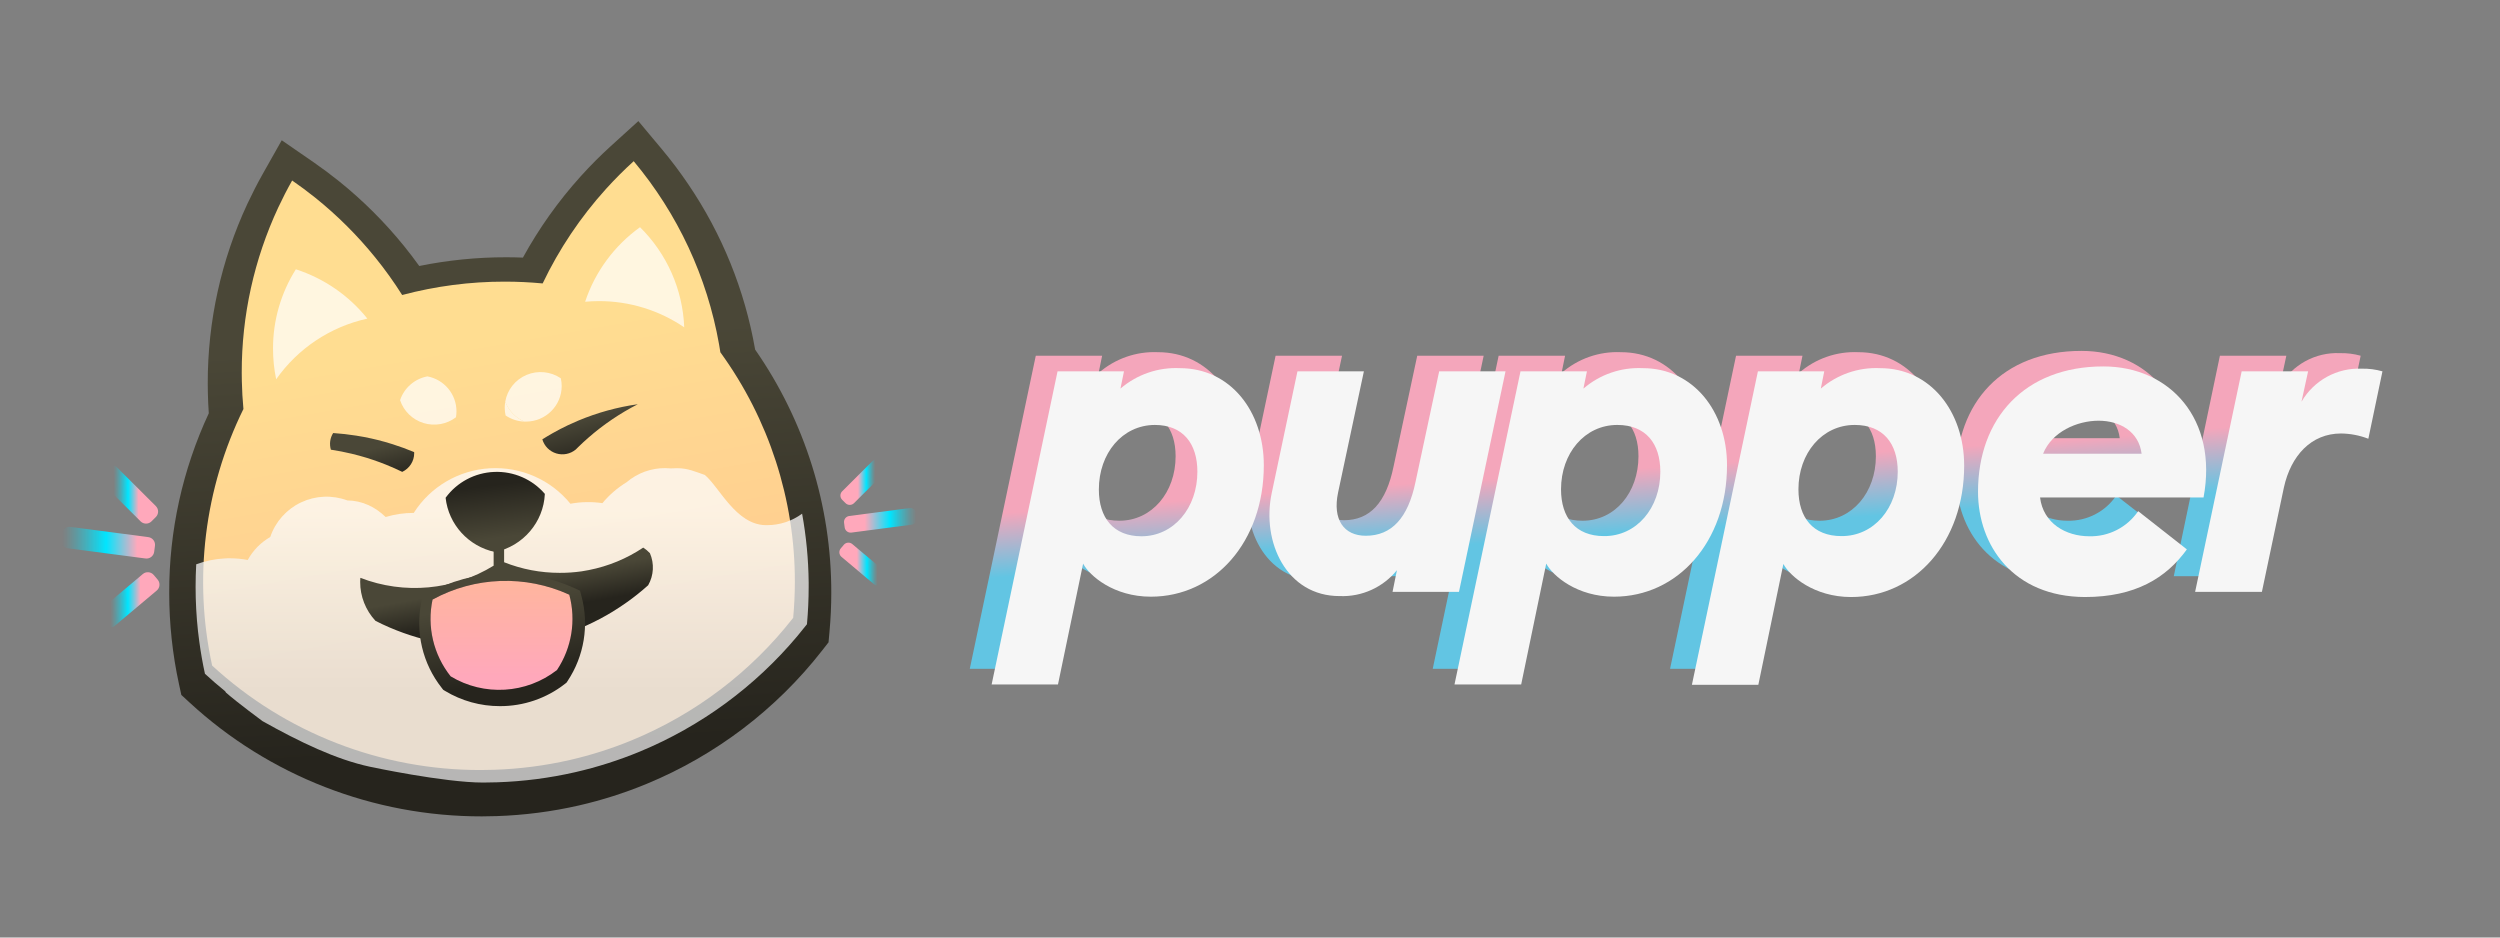 <?xml version="1.0" encoding="UTF-8"?>
<svg width="1920px" height="720px" viewBox="0 0 1920 720" version="1.1" xmlns="http://www.w3.org/2000/svg" xmlns:xlink="http://www.w3.org/1999/xlink">
    <rect x="0" y="0" width="1920" height="720" fill="#808080" stroke="none"/>
    <!-- Generator: Sketch 55.1 (78136) - https://sketchapp.com -->
    <title>long-light</title>
    <desc>Created with Sketch.</desc>
    <defs>
        <linearGradient x1="51.301%" y1="90.282%" x2="47.876%" y2="31.353%" id="linearGradient-1">
            <stop stop-color="#26241D" offset="0%"></stop>
            <stop stop-color="#4A4737" offset="100%"></stop>
        </linearGradient>
        <linearGradient x1="52.709%" y1="84.639%" x2="43.181%" y2="29.942%" id="linearGradient-2">
            <stop stop-color="#FFCA90" offset="0%"></stop>
            <stop stop-color="#FFDD91" offset="100%"></stop>
        </linearGradient>
        <linearGradient x1="50%" y1="14.398%" x2="50%" y2="71.191%" id="linearGradient-3">
            <stop stop-color="#FCFBFA" offset="0%"></stop>
            <stop stop-color="#E2E2E2" offset="100%"></stop>
        </linearGradient>
        <linearGradient x1="56.871%" y1="66.058%" x2="48.341%" y2="44.294%" id="linearGradient-4">
            <stop stop-color="#26241D" offset="0%"></stop>
            <stop stop-color="#4A4737" offset="100%"></stop>
        </linearGradient>
        <linearGradient x1="47.078%" y1="17.442%" x2="56.766%" y2="81.986%" id="linearGradient-5">
            <stop stop-color="#26241D" offset="0%"></stop>
            <stop stop-color="#4A4737" offset="100%"></stop>
        </linearGradient>
        <linearGradient x1="75.451%" y1="100.57%" x2="41.407%" y2="27.431%" id="linearGradient-6">
            <stop stop-color="#26241D" offset="0%"></stop>
            <stop stop-color="#4A4737" offset="100%"></stop>
        </linearGradient>
        <linearGradient x1="86.047%" y1="115.696%" x2="47.067%" y2="42.842%" id="linearGradient-7">
            <stop stop-color="#26241D" offset="0%"></stop>
            <stop stop-color="#4A4737" offset="100%"></stop>
        </linearGradient>
        <linearGradient x1="59.559%" y1="80.819%" x2="45.617%" y2="24.404%" id="linearGradient-8">
            <stop stop-color="#26241D" offset="0%"></stop>
            <stop stop-color="#4A4737" offset="100%"></stop>
        </linearGradient>
        <linearGradient x1="50.012%" y1="83.526%" x2="50.012%" y2="-3.603%" id="linearGradient-9">
            <stop stop-color="#FFA8BB" offset="0%"></stop>
            <stop stop-color="#FFB79A" offset="100%"></stop>
        </linearGradient>
        <linearGradient x1="18.019%" y1="41.651%" x2="81.957%" y2="58.355%" id="linearGradient-10">
            <stop stop-color="#00E5FF" stop-opacity="0" offset="0%"></stop>
            <stop stop-color="#00E5FF" stop-opacity="0.06" offset="5%"></stop>
            <stop stop-color="#00E5FF" stop-opacity="0.2" offset="13%"></stop>
            <stop stop-color="#00E5FF" stop-opacity="0.44" offset="25%"></stop>
            <stop stop-color="#00E5FF" stop-opacity="0.77" offset="39%"></stop>
            <stop stop-color="#00E5FF" offset="48%"></stop>
            <stop stop-color="#FFA8BB" offset="82%"></stop>
        </linearGradient>
        <linearGradient x1="21.812%" y1="58.734%" x2="78.17%" y2="41.261%" id="linearGradient-11">
            <stop stop-color="#00E5FF" stop-opacity="0" offset="0%"></stop>
            <stop stop-color="#00E5FF" stop-opacity="0.06" offset="5%"></stop>
            <stop stop-color="#00E5FF" stop-opacity="0.2" offset="13%"></stop>
            <stop stop-color="#00E5FF" stop-opacity="0.44" offset="25%"></stop>
            <stop stop-color="#00E5FF" stop-opacity="0.77" offset="39%"></stop>
            <stop stop-color="#00E5FF" offset="48%"></stop>
            <stop stop-color="#FFA8BB" offset="82%"></stop>
        </linearGradient>
        <linearGradient x1="0.76%" y1="51.491%" x2="99.252%" y2="48.513%" id="linearGradient-12">
            <stop stop-color="#00E5FF" stop-opacity="0" offset="0%"></stop>
            <stop stop-color="#00E5FF" stop-opacity="0.06" offset="5%"></stop>
            <stop stop-color="#00E5FF" stop-opacity="0.2" offset="13%"></stop>
            <stop stop-color="#00E5FF" stop-opacity="0.44" offset="25%"></stop>
            <stop stop-color="#00E5FF" stop-opacity="0.77" offset="39%"></stop>
            <stop stop-color="#00E5FF" offset="48%"></stop>
            <stop stop-color="#FFA8BB" offset="82%"></stop>
        </linearGradient>
        <linearGradient x1="18.048%" y1="58.345%" x2="81.97%" y2="41.642%" id="linearGradient-13">
            <stop stop-color="#00E5FF" stop-opacity="0" offset="0%"></stop>
            <stop stop-color="#00E5FF" stop-opacity="0.06" offset="3%"></stop>
            <stop stop-color="#00E5FF" stop-opacity="0.2" offset="10%"></stop>
            <stop stop-color="#00E5FF" stop-opacity="0.44" offset="19%"></stop>
            <stop stop-color="#00E5FF" stop-opacity="0.77" offset="30%"></stop>
            <stop stop-color="#00E5FF" offset="37%"></stop>
            <stop stop-color="#FFA8BB" offset="72%"></stop>
        </linearGradient>
        <linearGradient x1="21.84%" y1="41.255%" x2="78.206%" y2="58.735%" id="linearGradient-14">
            <stop stop-color="#00E5FF" stop-opacity="0" offset="0%"></stop>
            <stop stop-color="#00E5FF" stop-opacity="0.06" offset="3%"></stop>
            <stop stop-color="#00E5FF" stop-opacity="0.2" offset="10%"></stop>
            <stop stop-color="#00E5FF" stop-opacity="0.44" offset="19%"></stop>
            <stop stop-color="#00E5FF" stop-opacity="0.77" offset="30%"></stop>
            <stop stop-color="#00E5FF" offset="37%"></stop>
            <stop stop-color="#FFA8BB" offset="72%"></stop>
        </linearGradient>
        <linearGradient x1="0.777%" y1="48.504%" x2="99.26%" y2="51.483%" id="linearGradient-15">
            <stop stop-color="#00E5FF" stop-opacity="0" offset="0%"></stop>
            <stop stop-color="#00E5FF" stop-opacity="0.06" offset="3%"></stop>
            <stop stop-color="#00E5FF" stop-opacity="0.2" offset="10%"></stop>
            <stop stop-color="#00E5FF" stop-opacity="0.44" offset="19%"></stop>
            <stop stop-color="#00E5FF" stop-opacity="0.77" offset="30%"></stop>
            <stop stop-color="#00E5FF" offset="37%"></stop>
            <stop stop-color="#FFA8BB" offset="72%"></stop>
        </linearGradient>
        <linearGradient x1="51.529%" y1="90%" x2="48.097%" y2="32.751%" id="linearGradient-16">
            <stop stop-color="#62C5E3" offset="0%"></stop>
            <stop stop-color="#62C5E3" offset="37%"></stop>
            <stop stop-color="#F4A6BB" offset="72%"></stop>
        </linearGradient>
        <linearGradient x1="55.608%" y1="110.621%" x2="50.25%" y2="37.472%" id="linearGradient-17">
            <stop stop-color="#62C5E3" offset="0%"></stop>
            <stop stop-color="#62C5E3" offset="37%"></stop>
            <stop stop-color="#F4A6BB" offset="72%"></stop>
        </linearGradient>
        <linearGradient x1="50.899%" y1="79.809%" x2="47.467%" y2="22.561%" id="linearGradient-18">
            <stop stop-color="#62C5E3" offset="0%"></stop>
            <stop stop-color="#62C5E3" offset="37%"></stop>
            <stop stop-color="#F4A6BB" offset="72%"></stop>
        </linearGradient>
        <linearGradient x1="50.607%" y1="74.605%" x2="47.174%" y2="17.357%" id="linearGradient-19">
            <stop stop-color="#62C5E3" offset="0%"></stop>
            <stop stop-color="#62C5E3" offset="37%"></stop>
            <stop stop-color="#F4A6BB" offset="72%"></stop>
        </linearGradient>
        <linearGradient x1="53.122%" y1="94.978%" x2="47.679%" y2="16.229%" id="linearGradient-20">
            <stop stop-color="#62C5E3" offset="0%"></stop>
            <stop stop-color="#62C5E3" offset="37%"></stop>
            <stop stop-color="#F4A6BB" offset="72%"></stop>
        </linearGradient>
        <linearGradient x1="52.164%" y1="90.873%" x2="47.416%" y2="9.621%" id="linearGradient-21">
            <stop stop-color="#62C5E3" offset="0%"></stop>
            <stop stop-color="#62C5E3" offset="37%"></stop>
            <stop stop-color="#F4A6BB" offset="72%"></stop>
        </linearGradient>
        <linearGradient x1="-67.673%" y1="110.502%" x2="-170.548%" y2="173.157%" id="linearGradient-22">
            <stop stop-color="#F6F6F6" offset="0%"></stop>
            <stop stop-color="#EDEDED" offset="100%"></stop>
        </linearGradient>
        <linearGradient x1="-222.22%" y1="182.929%" x2="-382.473%" y2="262.833%" id="linearGradient-23">
            <stop stop-color="#F6F6F6" offset="0%"></stop>
            <stop stop-color="#EDEDED" offset="100%"></stop>
        </linearGradient>
        <linearGradient x1="-166.864%" y1="170.729%" x2="-269.867%" y2="233.357%" id="linearGradient-24">
            <stop stop-color="#F6F6F6" offset="0%"></stop>
            <stop stop-color="#EDEDED" offset="100%"></stop>
        </linearGradient>
        <linearGradient x1="-216.784%" y1="201.387%" x2="-319.467%" y2="263.947%" id="linearGradient-25">
            <stop stop-color="#F6F6F6" offset="0%"></stop>
            <stop stop-color="#EDEDED" offset="100%"></stop>
        </linearGradient>
        <linearGradient x1="-462.24%" y1="321.594%" x2="-624.573%" y2="407.56%" id="linearGradient-26">
            <stop stop-color="#F6F6F6" offset="0%"></stop>
            <stop stop-color="#EDEDED" offset="100%"></stop>
        </linearGradient>
        <linearGradient x1="-460.05%" y1="360.216%" x2="-602.276%" y2="449.016%" id="linearGradient-27">
            <stop stop-color="#F6F6F6" offset="0%"></stop>
            <stop stop-color="#EDEDED" offset="100%"></stop>
        </linearGradient>
    </defs>
    <g id="long-light" stroke="none" stroke-width="1" fill="none" fill-rule="evenodd">
        <g id="long-white-text" transform="translate(46, 93)">
            <g id="Group-2">
                <g id="underdog-emblem" fill-rule="nonzero">
                    <path d="M533.889,175.402 L533.889,175.171 C525.986,129.858 508.527,86.725 482.661,48.613 C476.399,39.346 469.67,30.4 462.5,21.809 L444.255,0 L423.197,19.12 C415.183,26.403 407.401,34.168 400.062,42.323 C382.856,61.377 367.934,82.356 355.598,104.84 C351.223,104.659 346.868,104.579 342.574,104.579 C320.207,104.576 297.897,106.821 275.983,111.28 C272.273,106.114 268.413,101.038 264.451,96.143 C249.582,77.748 232.78,60.987 214.332,46.145 C208.072,41.129 201.56,36.254 194.967,31.7 L170.371,14.726 L155.714,40.708 C151.541,48.121 147.65,55.756 144.031,63.45 C123.837,106.739 113.432,153.909 113.548,201.635 C113.548,204.173 113.548,206.651 113.639,208.657 C113.75,213.843 113.981,219.12 114.354,224.396 C94.21,267.624 83.835,314.721 83.961,362.371 C83.951,385.9 86.461,409.362 91.452,432.361 L93.266,440.717 L99.567,446.516 C160.627,502.846 240.846,534.093 324.107,533.981 C327.554,533.981 331.163,533.921 335.467,533.77 C356.723,533.065 377.861,530.327 398.591,525.595 C416.322,521.524 433.683,515.994 450.494,509.063 C503.642,487.115 550.143,451.792 585.43,406.56 L590.319,400.29 L591.035,392.395 C591.962,382.304 592.427,372.202 592.427,362.371 C592.568,295.56 572.139,230.31 533.889,175.402 L533.889,175.402 Z" id="Outline" fill="url(#linearGradient-1)"></path>
                    <path d="M507.243,177.564 C506.934,175.519 506.598,173.476 506.235,171.437 C497.106,119.671 474.505,71.181 440.678,30.788 C433.246,37.54 426.161,44.64 419.421,52.087 C399.762,73.823 383.373,98.273 370.764,124.678 C361.169,123.775 351.454,123.294 341.628,123.294 C315.035,123.278 288.554,126.73 262.865,133.563 C256.552,123.565 249.653,113.945 242.204,104.753 C228.546,87.869 213.11,72.485 196.159,58.866 C190.402,54.253 184.473,49.841 178.373,45.629 C174.519,52.448 170.941,59.397 167.638,66.477 C149.142,106.203 139.591,149.464 139.652,193.238 C139.652,195.404 139.652,197.56 139.733,199.716 C139.888,206.909 140.294,214.039 140.954,221.105 C110.886,282.234 102.421,351.651 116.922,418.15 C172.998,469.829 246.675,498.493 323.145,498.383 C326.646,498.383 330.127,498.302 333.587,498.192 C353.117,497.545 372.54,495.033 391.587,490.691 C407.858,486.96 423.789,481.892 439.215,475.539 C488.044,455.409 530.761,422.993 563.165,381.479 C563.992,372.394 564.447,363.208 564.447,353.912 C564.542,290.608 544.522,228.891 507.243,177.564 Z" id="Path" fill="url(#linearGradient-2)"></path>
                    <path d="M237.986,495.827 C237.986,495.827 294.845,508.004 325.048,508.004 C328.666,508.004 332.274,507.923 335.872,507.803 C356.101,507.132 376.219,504.519 395.946,500 C412.815,496.12 429.332,490.849 445.328,484.244 C492.336,464.786 533.929,434.268 566.554,395.296 C569.006,392.38 571.401,389.42 573.74,386.417 C574.596,376.975 575.06,367.413 575.06,357.74 C575.06,356.584 575.06,355.427 575.06,354.281 C574.867,336.578 573.181,318.923 570.021,301.502 C562.217,307.238 552.776,310.328 543.083,310.32 C542.599,310.32 542.135,310.32 541.662,310.32 C519.057,309.626 506.561,281.261 495.304,271.748 C487.806,269.204 482.333,266.59 473.979,266.57 L473.858,266.57 C472.296,266.57 470.754,266.64 469.212,266.731 C467.751,266.59 466.269,266.51 464.768,266.51 C453.949,266.491 443.479,270.332 435.25,277.339 C428.198,281.636 421.911,287.073 416.646,293.427 C408.492,292.209 400.191,292.358 392.086,293.87 C377.017,275.382 353.957,265.252 330.115,266.647 C306.273,268.041 284.557,280.79 271.757,300.908 L271.575,300.908 C264.32,300.909 257.105,301.973 250.16,304.066 C242.42,296.514 232.403,291.456 220.753,291.326 C209.178,287.002 196.34,287.551 185.179,292.848 C174.017,298.144 165.489,307.733 161.545,319.42 C154.276,323.607 148.3,329.709 144.272,337.057 C139.717,336.195 135.091,335.76 130.455,335.759 C129.054,335.759 127.653,335.759 126.263,335.89 C118.888,336.296 111.617,337.812 104.696,340.385 C104.38,346.116 104.222,351.895 104.222,357.72 C104.222,369.141 104.844,380.553 106.077,391.907 C106.379,394.602 106.702,397.277 107.085,399.951 C108.2,408.23 109.638,416.398 111.398,424.456 C116.417,429.095 121.59,433.566 126.918,437.869 L127.583,438.945 C136.502,446.748 155.64,460.845 155.64,460.845 C184.23,476.883 212.146,490.277 237.986,495.827 Z" id="Path" fill="url(#linearGradient-3)" opacity="0.77"></path>
                    <path d="M453.142,331.836 C451.6,330.211 449.871,328.774 447.991,327.555 C435.371,336.001 421.205,341.859 406.311,344.791 C404.43,345.163 402.528,345.496 400.607,345.798 C395.055,346.584 389.453,346.968 383.846,346.946 C369.23,346.964 354.744,344.198 341.159,338.797 L341.159,309.805 L333.111,309.805 L333.111,341.436 C302.311,360.363 264.455,363.816 230.746,350.774 C230.666,351.782 230.615,352.86 230.615,353.907 C230.6,365.01 234.805,375.703 242.376,383.815 C245.937,385.639 249.579,387.341 253.271,388.933 C308.948,412.808 372.713,408.283 424.47,376.784 C428.434,374.367 432.307,371.747 436.08,369.088 C441.537,365.162 446.783,360.949 451.794,356.466 C456.1,348.929 456.6,339.799 453.142,331.836 Z" id="Path" fill="url(#linearGradient-4)"></path>
                    <path d="M372.445,286.298 C362.807,275.068 348.479,268.849 333.596,269.434 C318.713,270.019 304.93,277.344 296.224,289.295 C298.488,309.83 313.797,326.623 334.218,330.972 C355.738,326.388 371.435,308.044 372.445,286.298 Z" id="Path" fill="url(#linearGradient-5)"></path>
                    <g id="Group" opacity="0.72" transform="translate(163.077, 80.819)" fill="#FFFFFF">
                        <path d="M240.301,57.922 C243.799,57.602 247.356,57.432 250.894,57.432 C274.284,57.399 297.131,64.422 316.404,77.569 C315.296,48.6 303.168,21.123 282.46,0.67 C262.69,14.883 247.938,34.916 240.301,57.922 L240.301,57.922 Z" id="Path"></path>
                        <path d="M3.024,117.473 C19.645,93.773 44.64,77.138 73.049,70.87 C58.886,53.176 39.792,40.005 18.141,32.995 C6.652,51.228 0.574,72.304 0.604,93.807 C0.588,101.757 1.399,109.688 3.024,117.473 L3.024,117.473 Z" id="Path"></path>
                        <path d="M98.185,133.501 C100.967,141.915 107.688,148.467 116.216,151.08 C124.744,153.693 134.019,152.041 141.099,146.649 C141.358,145.13 141.49,143.591 141.492,142.05 C141.493,128.958 132.127,117.707 119.168,115.234 C109.352,117.097 101.322,124.087 98.185,133.501 Z" id="Path"></path>
                        <path d="M178.944,134.701 C178.685,136.204 178.553,137.726 178.55,139.25 C178.554,141.269 178.78,143.28 179.226,145.25 C183.482,148.148 188.479,149.792 193.638,149.989 C186.876,147.047 181.584,141.541 178.944,134.701 Z" id="Path"></path>
                        <path d="M222.301,122.703 C222.299,120.684 222.072,118.673 221.626,116.704 C213.877,111.444 203.959,110.467 195.318,114.11 C186.677,117.754 180.504,125.516 178.944,134.701 C181.586,141.538 186.878,147.04 193.638,149.979 C194.011,149.979 194.384,149.979 194.767,149.979 C209.956,149.973 222.273,137.771 222.301,122.703 Z" id="Path"></path>
                    </g>
                    <path d="M398.284,229.959 C395.519,231.114 392.794,232.329 390.09,233.614 C386.143,235.493 382.269,237.507 378.469,239.659 C375.775,241.172 373.13,242.766 370.516,244.409 C372.019,249.589 376.055,253.662 381.243,255.234 C386.431,256.806 392.066,255.663 396.22,252.196 C396.882,251.628 397.501,251.012 398.073,250.354 C400.564,247.911 403.132,245.537 405.777,243.234 C417.347,233.109 430.133,224.446 443.843,217.441 C428.181,219.663 412.87,223.87 398.284,229.959 L398.284,229.959 Z" id="Path" fill="url(#linearGradient-6)"></path>
                    <path d="M255.459,248.126 C251.576,246.899 247.646,245.791 243.669,244.803 C242.183,244.435 240.696,244.087 239.2,243.758 C235.357,242.903 231.474,242.17 227.551,241.56 C221.74,240.644 215.845,239.981 209.866,239.57 C207.458,243.391 206.822,248.042 208.117,252.354 C213.506,253.16 218.815,254.214 224.042,255.458 C227.925,256.393 231.761,257.434 235.549,258.582 C237.268,259.106 238.974,259.66 240.666,260.243 C243.962,261.357 247.208,262.558 250.403,263.845 C254.657,265.549 258.833,267.4 262.932,269.396 C268.527,266.75 272.091,261.188 272.103,255.08 C272.103,254.781 272.103,254.503 272.052,254.204 C266.639,251.949 261.108,249.923 255.459,248.126 Z" id="Path" fill="url(#linearGradient-7)"></path>
                    <path d="M337.864,449.314 C323.038,449.324 308.494,445.288 295.819,437.644 L294.386,436.771 L293.376,435.466 C278.494,416.706 272.752,392.35 277.699,368.971 L278.567,364.827 L282.302,362.821 C317.242,343.684 359.253,342.194 395.475,358.807 L399.433,360.623 L400.563,364.807 C406.557,387.062 402.676,410.803 389.903,430.028 L389.075,431.282 L387.884,432.205 C373.636,443.364 356.004,449.395 337.864,449.314 L337.864,449.314 Z" id="Path" fill="url(#linearGradient-8)"></path>
                    <path d="M381.767,421.569 C393.105,404.524 396.546,383.469 391.219,363.736 C357.601,348.338 318.616,349.726 286.194,367.476 C281.79,388.209 286.889,409.815 300.109,426.445 C325.694,441.872 358.227,439.93 381.767,421.569 L381.767,421.569 Z" id="Path" fill="#202020"></path>
                    <path d="M381.767,421.569 C393.105,404.524 396.546,383.469 391.219,363.736 C357.601,348.338 318.616,349.726 286.194,367.476 C281.79,388.209 286.889,409.815 300.109,426.445 C325.694,441.872 358.227,439.93 381.767,421.569 L381.767,421.569 Z" id="Path" fill="url(#linearGradient-9)"></path>
                    <path d="M31.752,359.456 L73.998,359.537 C77.268,359.543 79.917,362.192 79.923,365.462 L79.932,370.166 C79.938,373.445 77.286,376.107 74.007,376.114 C73.999,376.114 73.992,376.114 73.984,376.114 L31.738,376.033 C28.469,376.027 25.82,373.378 25.813,370.108 L25.804,365.404 C25.798,362.125 28.451,359.462 31.729,359.456 C31.737,359.456 31.745,359.456 31.752,359.456 Z" id="Rectangle" fill="url(#linearGradient-10)" transform="translate(52.868, 367.785) rotate(-40.16) translate(-52.868, -367.785) "></path>
                    <path d="M31.744,278.39 L73.972,278.308 C77.251,278.301 79.914,280.954 79.92,284.233 C79.92,284.24 79.92,284.248 79.92,284.256 L79.911,288.965 C79.905,292.235 77.256,294.884 73.986,294.89 L31.758,294.972 C28.479,294.978 25.816,292.326 25.81,289.047 C25.81,289.039 25.81,289.032 25.81,289.024 L25.819,284.315 C25.826,281.045 28.475,278.396 31.744,278.39 Z" id="Rectangle" fill="url(#linearGradient-11)" transform="translate(52.865, 286.64) rotate(45) translate(-52.865, -286.64) "></path>
                    <path d="M6.766,315.524 L67.08,315.494 C70.359,315.493 73.018,318.149 73.019,321.428 C73.019,321.43 73.019,321.432 73.019,321.434 L73.017,326.112 C73.015,329.388 70.36,332.044 67.084,332.045 L6.77,332.076 C3.491,332.077 0.832,329.421 0.83,326.142 C0.83,326.14 0.83,326.138 0.83,326.136 L0.833,321.458 C0.834,318.182 3.49,315.526 6.766,315.524 Z" id="Rectangle" fill="url(#linearGradient-12)" transform="translate(36.925, 323.785) rotate(7.51) translate(-36.925, -323.785) "></path>
                    <path d="M600.558,333.895 L633.339,333.833 C635.884,333.828 637.951,335.887 637.956,338.432 C637.956,338.438 637.956,338.444 637.956,338.449 L637.949,342.101 C637.944,344.639 635.888,346.695 633.35,346.7 L600.568,346.763 C598.023,346.768 595.956,344.708 595.951,342.164 C595.951,342.158 595.951,342.152 595.951,342.146 L595.958,338.495 C595.963,335.956 598.02,333.9 600.558,333.895 Z" id="Rectangle" fill="url(#linearGradient-13)" transform="translate(616.954, 340.298) rotate(-139.84) translate(-616.954, -340.298) "></path>
                    <path d="M600.563,270.842 L633.331,270.905 C635.869,270.91 637.925,272.966 637.93,275.504 L637.937,279.16 C637.942,281.705 635.883,283.772 633.338,283.777 C633.332,283.777 633.326,283.777 633.32,283.777 L600.552,283.713 C598.015,283.708 595.958,281.652 595.953,279.114 L595.946,275.459 C595.941,272.914 598,270.847 600.545,270.842 C600.551,270.842 600.557,270.842 600.563,270.842 Z" id="Rectangle" fill="url(#linearGradient-14)" transform="translate(616.942, 277.309) rotate(135) translate(-616.942, -277.309) "></path>
                    <path d="M606.844,300.176 L653.654,300.2 C656.197,300.201 658.258,302.262 658.26,304.805 L658.262,308.437 C658.263,310.982 656.201,313.046 653.656,313.047 C653.654,313.047 653.653,313.047 653.651,313.047 L606.841,313.024 C604.298,313.022 602.237,310.961 602.235,308.418 L602.234,304.786 C602.232,302.241 604.294,300.177 606.839,300.176 C606.841,300.176 606.842,300.176 606.844,300.176 Z" id="Rectangle" fill="url(#linearGradient-15)" transform="translate(630.248, 306.612) rotate(172.49) translate(-630.248, -306.612) "></path>
                </g>
                <g id="text-light" transform="translate(678, 151)">
                    <g id="pupper-text-light" transform="translate(20.792, 25.487)">
                        <path d="M50.688,3.712 L101.64,3.712 L98.93,16.968 C111.525,5.975 127.85,0.257 144.53,0.994 C183.388,0.994 209.03,34.532 209.03,75.89 C209.03,134.813 171.228,176.834 122.259,176.834 C93.908,176.834 75.338,160.861 70.249,151.383 L51.018,244.174 L0,244.174 L50.688,3.712 Z M158.077,80.928 C158.077,59.254 146.909,45.07 125.034,45.07 C100.054,45.07 81.814,66.744 81.814,94.515 C81.814,116.188 92.917,130.438 114.857,130.438 C139.838,130.438 158.077,108.699 158.077,80.928 Z" id="Shape" fill="url(#linearGradient-16)" fill-rule="nonzero"></path>
                        <path d="M215.043,97.564 L234.869,3.712 L285.887,3.712 L266.062,96.901 C261.634,117.514 270.423,130.041 287.341,130.041 C307.167,130.041 319.723,116.785 325.473,88.749 L343.646,3.712 L394.665,3.712 L358.912,173.056 L307.894,173.056 L311.264,156.486 C300.583,169.685 284.319,177.055 267.383,176.37 C226.542,176.503 207.245,134.813 215.043,97.564 Z" id="Path" fill="url(#linearGradient-17)" fill-rule="nonzero"></path>
                        <path d="M406.164,3.712 L457.182,3.712 L454.472,16.968 C467.06,5.963 483.39,0.243 500.072,0.994 C538.93,0.994 564.571,34.532 564.571,75.89 C564.571,134.813 526.77,176.834 477.801,176.834 C449.384,176.834 430.814,160.861 425.791,151.383 L406.494,244.174 L355.542,244.174 L406.164,3.712 Z M513.553,80.928 C513.553,59.254 502.451,45.07 480.841,45.07 C455.794,45.07 437.554,66.744 437.554,94.515 C437.554,116.188 448.723,130.438 470.597,130.438 C495.644,130.438 513.553,108.699 513.553,80.928 Z" id="Shape" fill="url(#linearGradient-18)" fill-rule="nonzero"></path>
                        <path d="M588.494,3.712 L639.513,3.712 L636.803,16.968 C649.391,5.963 665.721,0.243 682.402,0.994 C721.195,0.994 746.902,34.532 746.902,75.89 C746.902,134.813 709.035,176.834 660.065,176.834 C631.715,176.834 613.144,160.861 608.056,151.383 L588.825,244.174 L537.807,244.174 L588.494,3.712 Z M695.884,80.928 C695.884,59.254 684.715,45.07 662.841,45.07 C637.861,45.07 619.621,66.744 619.621,94.515 C619.621,116.188 630.789,130.438 652.664,130.438 C677.644,130.438 695.884,108.699 695.884,80.928 Z" id="Shape" fill="url(#linearGradient-19)" fill-rule="nonzero"></path>
                        <path d="M757.542,96.172 C757.542,39.768 793.03,0 853.763,0 C905.112,0 941.921,40.629 930.753,100.613 L805.19,100.613 C807.569,120.496 825.016,130.438 843.057,130.438 C858.015,130.794 872.13,123.504 880.528,111.085 L917.998,140.248 C902.138,162.253 878.347,176.834 839.687,176.834 C784.901,176.834 757.542,137.862 757.542,96.172 Z M807.503,67.075 L883.171,67.075 C881.122,50.107 866.584,41.69 850.128,41.69 C833.673,41.69 814.244,50.107 807.503,67.075 L807.503,67.075 Z" id="Shape" fill="url(#linearGradient-20)" fill-rule="nonzero"></path>
                        <path d="M960.095,3.712 L1011.113,3.712 L1006.091,27.108 C1015.585,10.657 1033.418,0.872 1052.351,1.723 C1057.706,1.611 1063.049,2.28 1068.211,3.712 L1057.373,55.542 C1050.717,52.926 1043.639,51.556 1036.49,51.499 C1013.492,51.499 997.962,68.401 992.543,92.792 L975.691,173.056 L924.673,173.056 L960.095,3.712 Z" id="Path" fill="url(#linearGradient-21)" fill-rule="nonzero"></path>
                        <path d="M67.408,15.708 L118.426,15.708 L115.716,28.964 C128.368,18.097 144.676,12.479 161.316,13.256 C200.174,13.256 225.815,46.396 225.815,87.821 C225.815,146.743 188.014,188.765 139.045,188.765 C110.628,188.765 92.058,172.857 87.035,163.379 L67.738,256.171 L16.786,256.171 L67.408,15.708 Z M174.797,92.792 C174.797,71.118 163.695,56.868 142.085,56.868 C117.104,57.001 99.129,78.674 99.129,106.445 C99.129,128.119 110.231,142.369 131.841,142.369 C156.557,142.369 174.797,120.695 174.797,92.792 Z" id="Shape" fill="url(#linearGradient-22)" fill-rule="nonzero"></path>
                        <path d="M231.829,109.494 L251.655,15.708 L302.673,15.708 L282.847,108.831 C278.486,129.511 287.275,141.971 304.127,141.971 C323.953,141.971 336.575,128.384 342.325,100.613 L360.498,15.708 L411.45,15.708 L375.698,185.053 L324.68,185.053 L328.05,168.417 C317.362,181.607 301.102,188.975 284.169,188.301 C243.262,188.433 224.031,146.743 231.829,109.494 Z" id="Path" fill="url(#linearGradient-23)" fill-rule="nonzero"></path>
                        <path d="M422.949,15.708 L473.968,15.708 L471.258,28.964 C483.903,18.085 500.216,12.466 516.857,13.256 C555.65,13.256 581.555,46.396 581.555,87.821 C581.555,146.743 543.688,188.765 494.719,188.765 C466.368,188.765 447.798,172.857 442.709,163.379 L423.478,256.171 L372.262,256.171 L422.949,15.708 Z M530.339,92.792 C530.339,71.118 519.17,56.868 497.296,56.868 C472.315,56.868 454.076,78.541 454.076,106.313 C454.076,127.986 465.244,142.237 487.119,142.237 C512.099,142.369 530.339,120.695 530.339,92.792 Z" id="Shape" fill="url(#linearGradient-24)" fill-rule="nonzero"></path>
                        <path d="M605.28,15.708 L656.232,15.708 L653.589,28.964 C666.214,18.095 682.502,12.476 699.122,13.256 C737.981,13.256 763.688,46.793 763.688,88.086 C763.688,147.008 725.821,189.03 676.851,189.03 C648.5,189.03 629.93,173.123 624.842,163.645 L605.611,256.436 L554.592,256.436 L605.28,15.708 Z M712.67,92.792 C712.67,71.118 701.501,56.868 679.627,56.868 C654.646,56.868 636.407,78.541 636.407,106.313 C636.407,127.986 647.575,142.237 669.45,142.237 C694.43,142.369 712.67,120.695 712.67,92.792 Z" id="Shape" fill="url(#linearGradient-25)" fill-rule="nonzero"></path>
                        <path d="M774.328,108.168 C774.328,51.897 810.08,11.93 870.549,11.93 C921.897,11.93 958.707,52.626 947.539,112.543 L821.976,112.543 C824.355,132.427 841.801,142.369 859.777,142.369 C874.74,142.738 888.871,135.477 897.314,123.081 L934.718,152.443 C918.857,174.448 895.067,189.03 856.34,189.03 C801.621,188.765 774.328,149.792 774.328,108.168 Z M824.289,79.005 L899.957,79.005 C897.908,62.104 883.369,53.62 866.914,53.62 C850.459,53.62 831.029,62.104 824.289,79.005 Z" id="Shape" fill="url(#linearGradient-26)" fill-rule="nonzero"></path>
                        <path d="M976.815,15.708 L1027.833,15.708 L1022.744,39.039 C1032.271,22.621 1050.082,12.847 1069.005,13.654 C1074.386,13.527 1079.756,14.22 1084.931,15.708 L1074.093,67.473 C1067.407,64.881 1060.312,63.512 1053.144,63.43 C1030.212,63.43 1014.682,80.397 1009.263,104.788 L992.345,185.053 L941.062,185.053 L976.815,15.708 Z" id="Path" fill="url(#linearGradient-27)" fill-rule="nonzero"></path>
                    </g>
                </g>
            </g>
        </g>
    </g>
</svg>